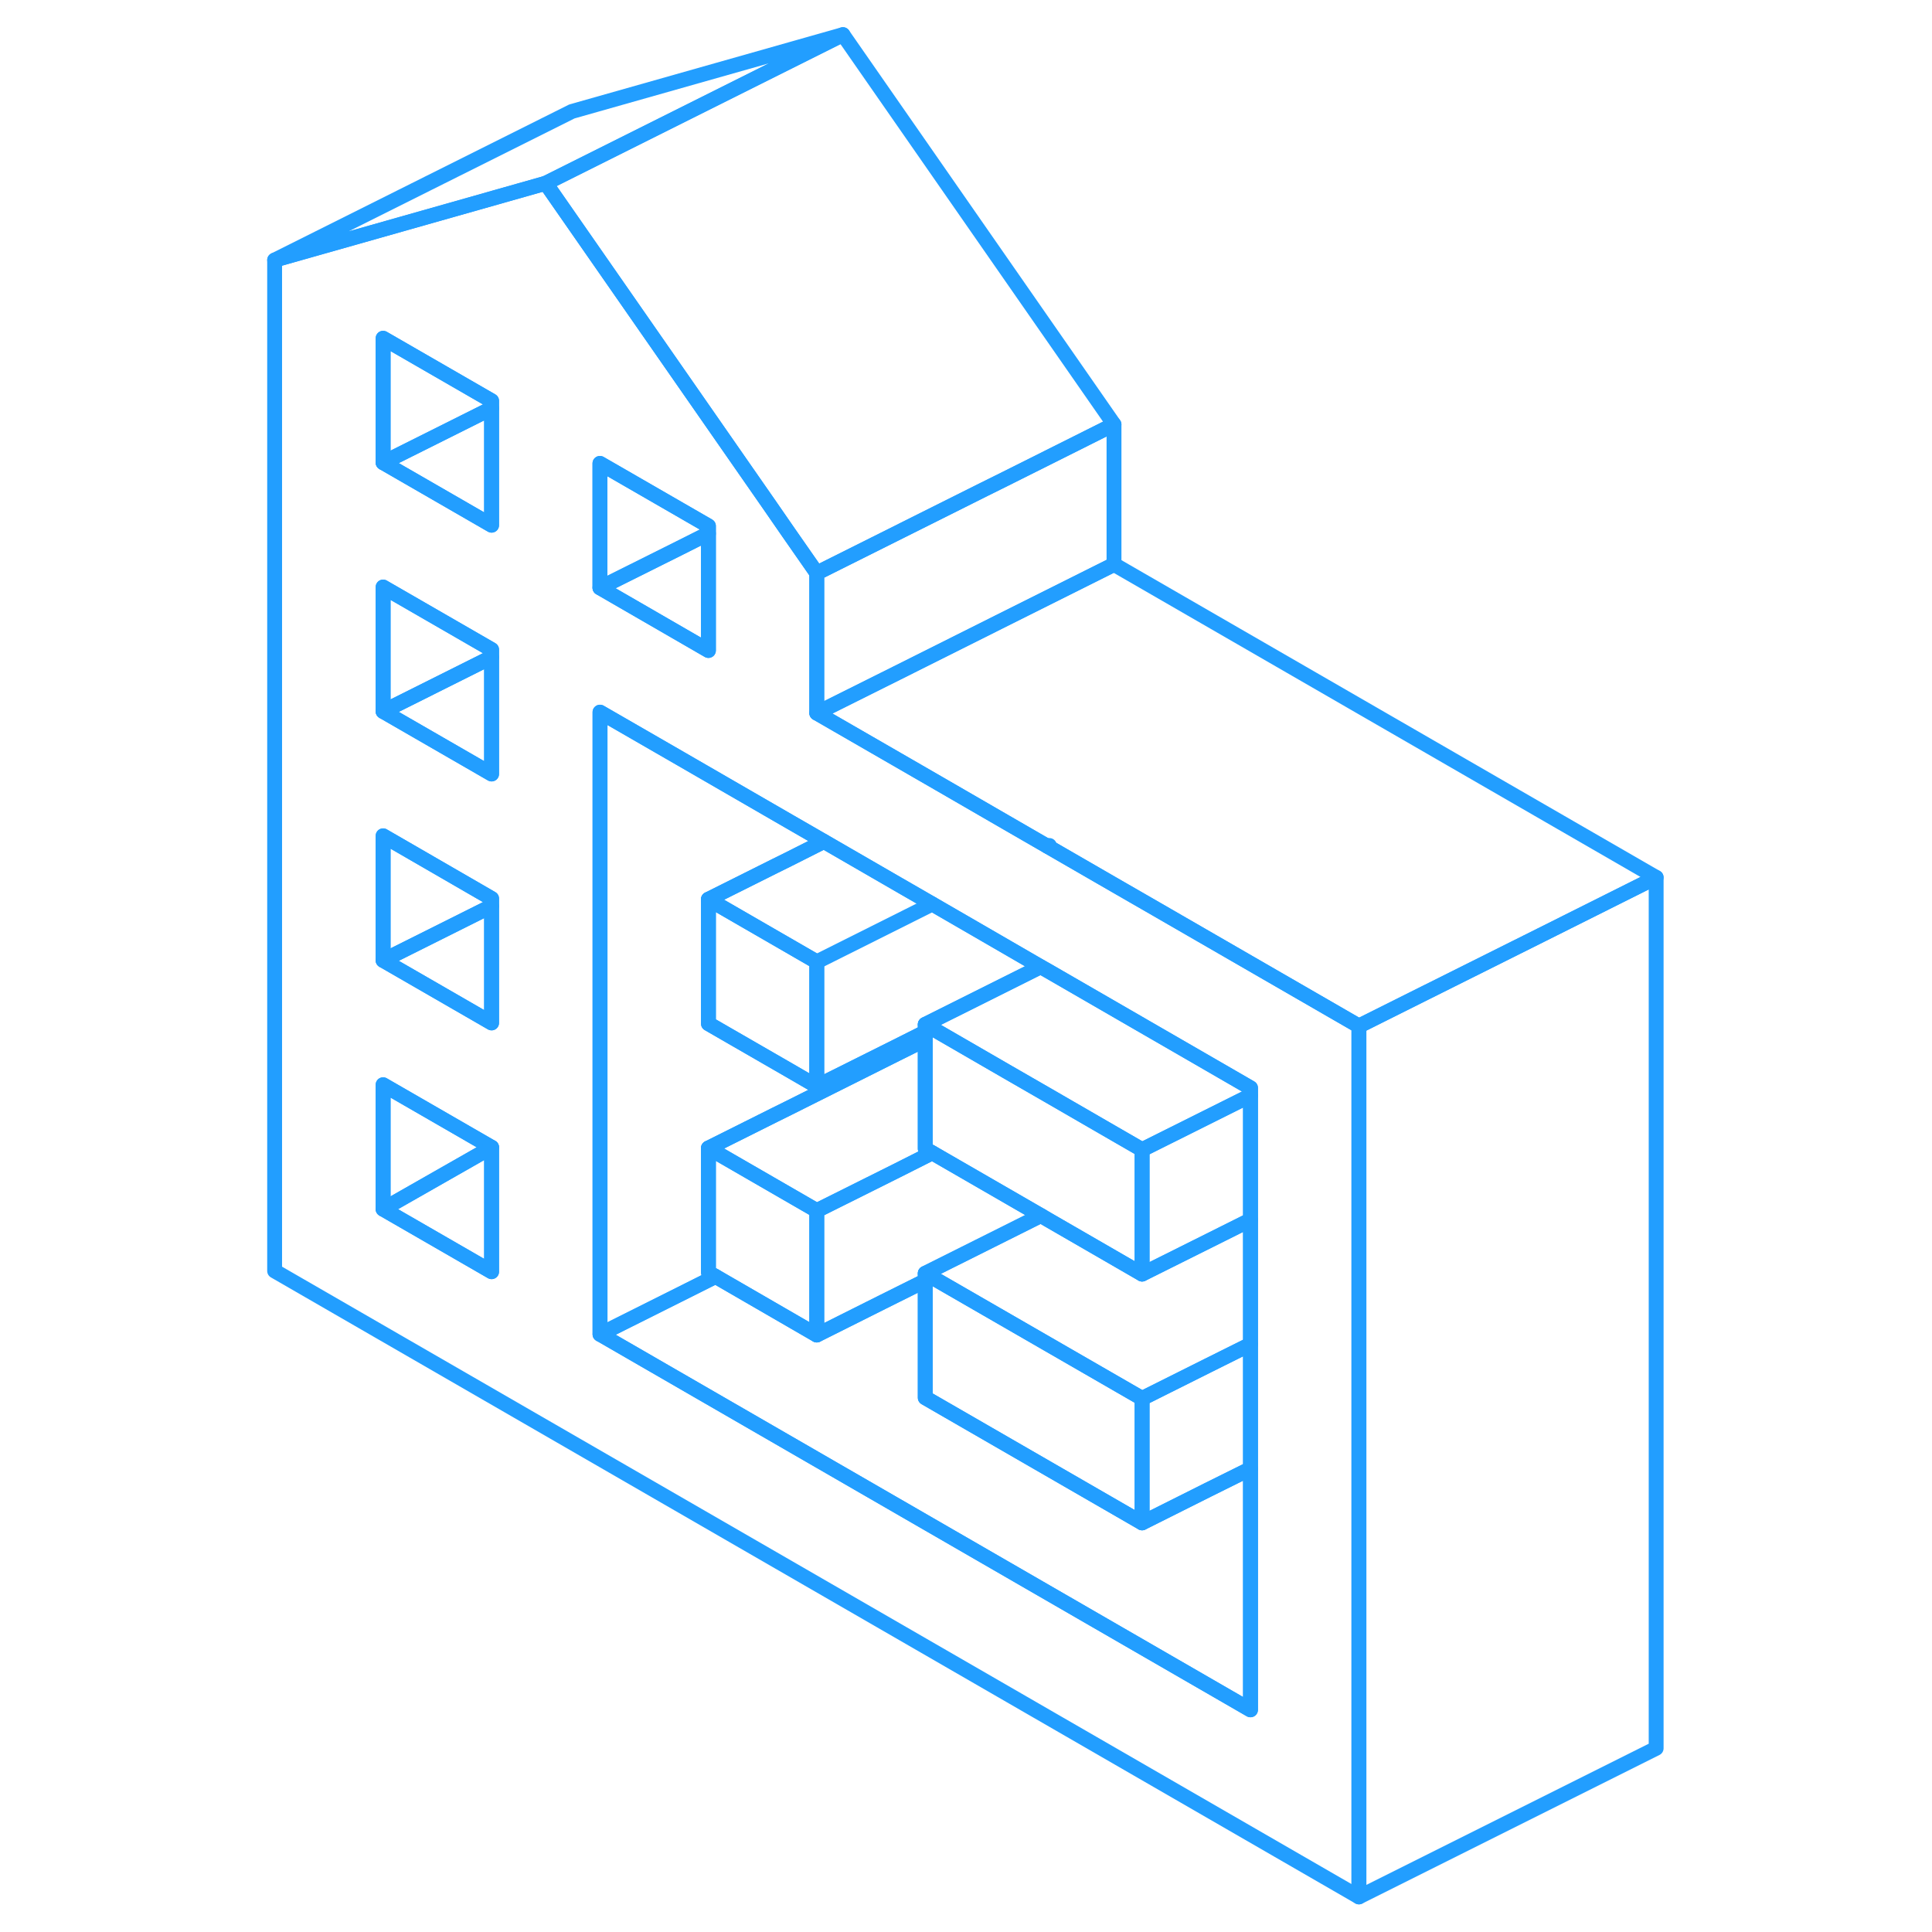 <svg width="48" height="48" viewBox="0 0 98 130" fill="none" xmlns="http://www.w3.org/2000/svg" stroke-width="1px" stroke-linecap="round" stroke-linejoin="round"><path d="M66.258 63.74L61.788 61.16L58.959 59.53L54.489 56.95L51.669 55.32L47.209 52.74L44.368 51.1L38.959 47.98V38.56L37.078 35.86L35.709 33.88L34.589 32.27L27.599 22.22L22.479 14.86L20.718 12.33L2.479 17.5V85.52L75.439 127.64V69.04L66.258 63.74ZM17.078 85.57L9.779 81.36V72.99L17.078 77.2V85.57ZM17.078 68.83L9.779 64.62V56.24L17.078 60.46V68.83ZM17.078 52.08L9.779 47.87V39.5L17.078 43.71V52.08ZM17.078 35.34L9.779 31.13V22.76L17.078 26.97V35.34ZM24.369 31.18L29.779 34.3L31.669 35.39V43.77L25.319 40.1L24.369 39.55V31.18ZM68.138 115.05L24.378 89.78V47.92L29.788 51.04L37.089 55.26L39.449 56.62L44.379 59.47L46.739 60.83L54.029 65.05L54.508 65.32L68.149 73.2V115.05H68.138Z" stroke="#229EFF" stroke-linejoin="round"/><path d="M17.078 60.97V68.83L9.779 64.62L17.078 60.97Z" stroke="#229EFF" stroke-linejoin="round"/><path d="M54.038 81.79L50.718 83.45L46.258 85.68V86.18L43.409 87.6L38.959 89.83V81.46L44.368 78.76L46.728 77.57L54.038 81.79Z" stroke="#229EFF" stroke-linejoin="round"/><path d="M60.849 94.1V102.47L46.258 94.05V85.68L46.718 85.95L60.849 94.1Z" stroke="#229EFF" stroke-linejoin="round"/><path d="M68.139 90.46V98.83L65.299 100.24L60.849 102.47V94.1L65.309 91.87L68.139 90.46Z" stroke="#229EFF" stroke-linejoin="round"/><path d="M68.138 73.2V73.72L60.849 77.36L58.959 76.27L54.498 73.69L51.669 72.06L47.209 69.48L46.728 69.2L46.258 68.93L54.019 65.05L54.498 65.32L68.138 73.2Z" stroke="#229EFF" stroke-linejoin="round"/><path d="M68.139 73.72V82.09L66.259 83.03L60.849 85.73V77.36L68.139 73.72Z" stroke="#229EFF" stroke-linejoin="round"/><path d="M38.959 81.46V89.83L32.149 85.89L31.669 85.62V77.25L38.959 81.46Z" stroke="#229EFF" stroke-linejoin="round"/><path d="M54.019 65.05L46.258 68.93V69.44L44.368 70.39L38.959 73.09V64.72L31.669 60.51L36.129 58.28L37.078 57.81L39.438 56.62L44.368 59.47L46.728 60.83L54.019 65.05Z" stroke="#229EFF" stroke-linejoin="round"/><path d="M17.078 77.2L9.779 81.36V72.99L17.078 77.2Z" stroke="#229EFF" stroke-linejoin="round"/><path d="M17.078 60.46V60.97L9.779 64.62V56.24L17.078 60.46Z" stroke="#229EFF" stroke-linejoin="round"/><path d="M17.078 77.2V85.57L9.779 81.36L17.078 77.2Z" stroke="#229EFF" stroke-linejoin="round"/><path d="M17.078 44.22V52.08L9.779 47.87L17.078 44.22Z" stroke="#229EFF" stroke-linejoin="round"/><path d="M17.078 43.71V44.22L9.779 47.87V39.5L17.078 43.71Z" stroke="#229EFF" stroke-linejoin="round"/><path d="M17.078 26.97V27.48L9.779 31.13V22.76L17.078 26.97Z" stroke="#229EFF" stroke-linejoin="round"/><path d="M17.078 27.48V35.34L9.779 31.13L17.078 27.48Z" stroke="#229EFF" stroke-linejoin="round"/><path d="M31.669 35.39V35.9L29.779 36.85L24.369 39.55V31.18L29.779 34.3L31.669 35.39Z" stroke="#229EFF" stroke-linejoin="round"/><path d="M68.138 82.09V90.46L65.308 91.87L60.849 94.1L46.718 85.95L46.258 85.68L50.718 83.45L54.038 81.79L54.498 82.06L60.849 85.73L66.258 83.03L68.138 82.09Z" stroke="#229EFF" stroke-linejoin="round"/><path d="M46.259 69.44V69.96L44.369 70.9L37.079 74.55L36.129 75.02L31.669 77.25V85.62L32.149 85.89L24.379 89.78H24.369V47.92L29.779 51.04L37.079 55.26L39.439 56.62L37.079 57.81L36.129 58.28L31.669 60.51V68.88L37.079 72L38.959 73.09L44.369 70.39L46.259 69.44Z" stroke="#229EFF" stroke-linejoin="round"/><path d="M68.138 98.83V115.05L24.378 89.78L32.148 85.89L38.958 89.83L43.408 87.6L46.258 86.18V94.05L60.848 102.47L65.298 100.24L68.138 98.83Z" stroke="#229EFF" stroke-linejoin="round"/><path d="M38.959 64.72V73.09L37.078 72L31.669 68.88V60.51L38.959 64.72Z" stroke="#229EFF" stroke-linejoin="round"/><path d="M31.669 35.9V43.77L25.319 40.1L24.369 39.55L29.779 36.85L31.669 35.9Z" stroke="#229EFF" stroke-linejoin="round"/><path d="M40.718 2.33L20.718 12.33L2.479 17.5L22.479 7.5L40.718 2.33Z" stroke="#229EFF" stroke-linejoin="round"/><path d="M58.959 28.56L51.669 32.21L50.218 32.93L38.959 38.56L37.078 35.86L35.709 33.88L34.589 32.27L27.599 22.22L22.479 14.86L20.718 12.33L40.718 2.33L58.959 28.56Z" stroke="#229EFF" stroke-linejoin="round"/><path d="M58.959 28.56V37.98L51.199 41.86L44.368 45.28L38.959 47.98V38.56L50.218 32.93L51.669 32.21L58.959 28.56Z" stroke="#229EFF" stroke-linejoin="round"/><path d="M95.439 59.04L87.668 62.93L79.899 66.81L75.439 69.04L66.258 63.74L61.788 61.16L58.959 59.53L51.669 55.32L47.209 52.74L44.368 51.1L38.959 47.98L44.368 45.28L51.199 41.86L58.959 37.98L95.439 59.04Z" stroke="#229EFF" stroke-linejoin="round"/><path d="M95.439 59.04V117.64L75.439 127.64V69.04L79.899 66.81L87.668 62.93L95.439 59.04Z" stroke="#229EFF" stroke-linejoin="round"/><path d="M60.849 77.36V85.73L54.498 82.06L54.038 81.79L46.728 77.57L46.258 77.3V68.93L46.728 69.2L47.209 69.48L51.669 72.06L54.498 73.69L58.959 76.27L60.849 77.36Z" stroke="#229EFF" stroke-linejoin="round"/><path d="M46.728 77.57L44.368 78.76L38.959 81.46L31.669 77.25L36.129 75.02L37.078 74.55L44.368 70.9L46.258 69.96V77.3L46.728 77.57Z" stroke="#229EFF" stroke-linejoin="round"/><path d="M46.728 60.83L38.959 64.72" stroke="#229EFF" stroke-linejoin="round"/><path d="M54.608 56.89L54.489 56.95" stroke="#229EFF" stroke-linejoin="round"/></svg>